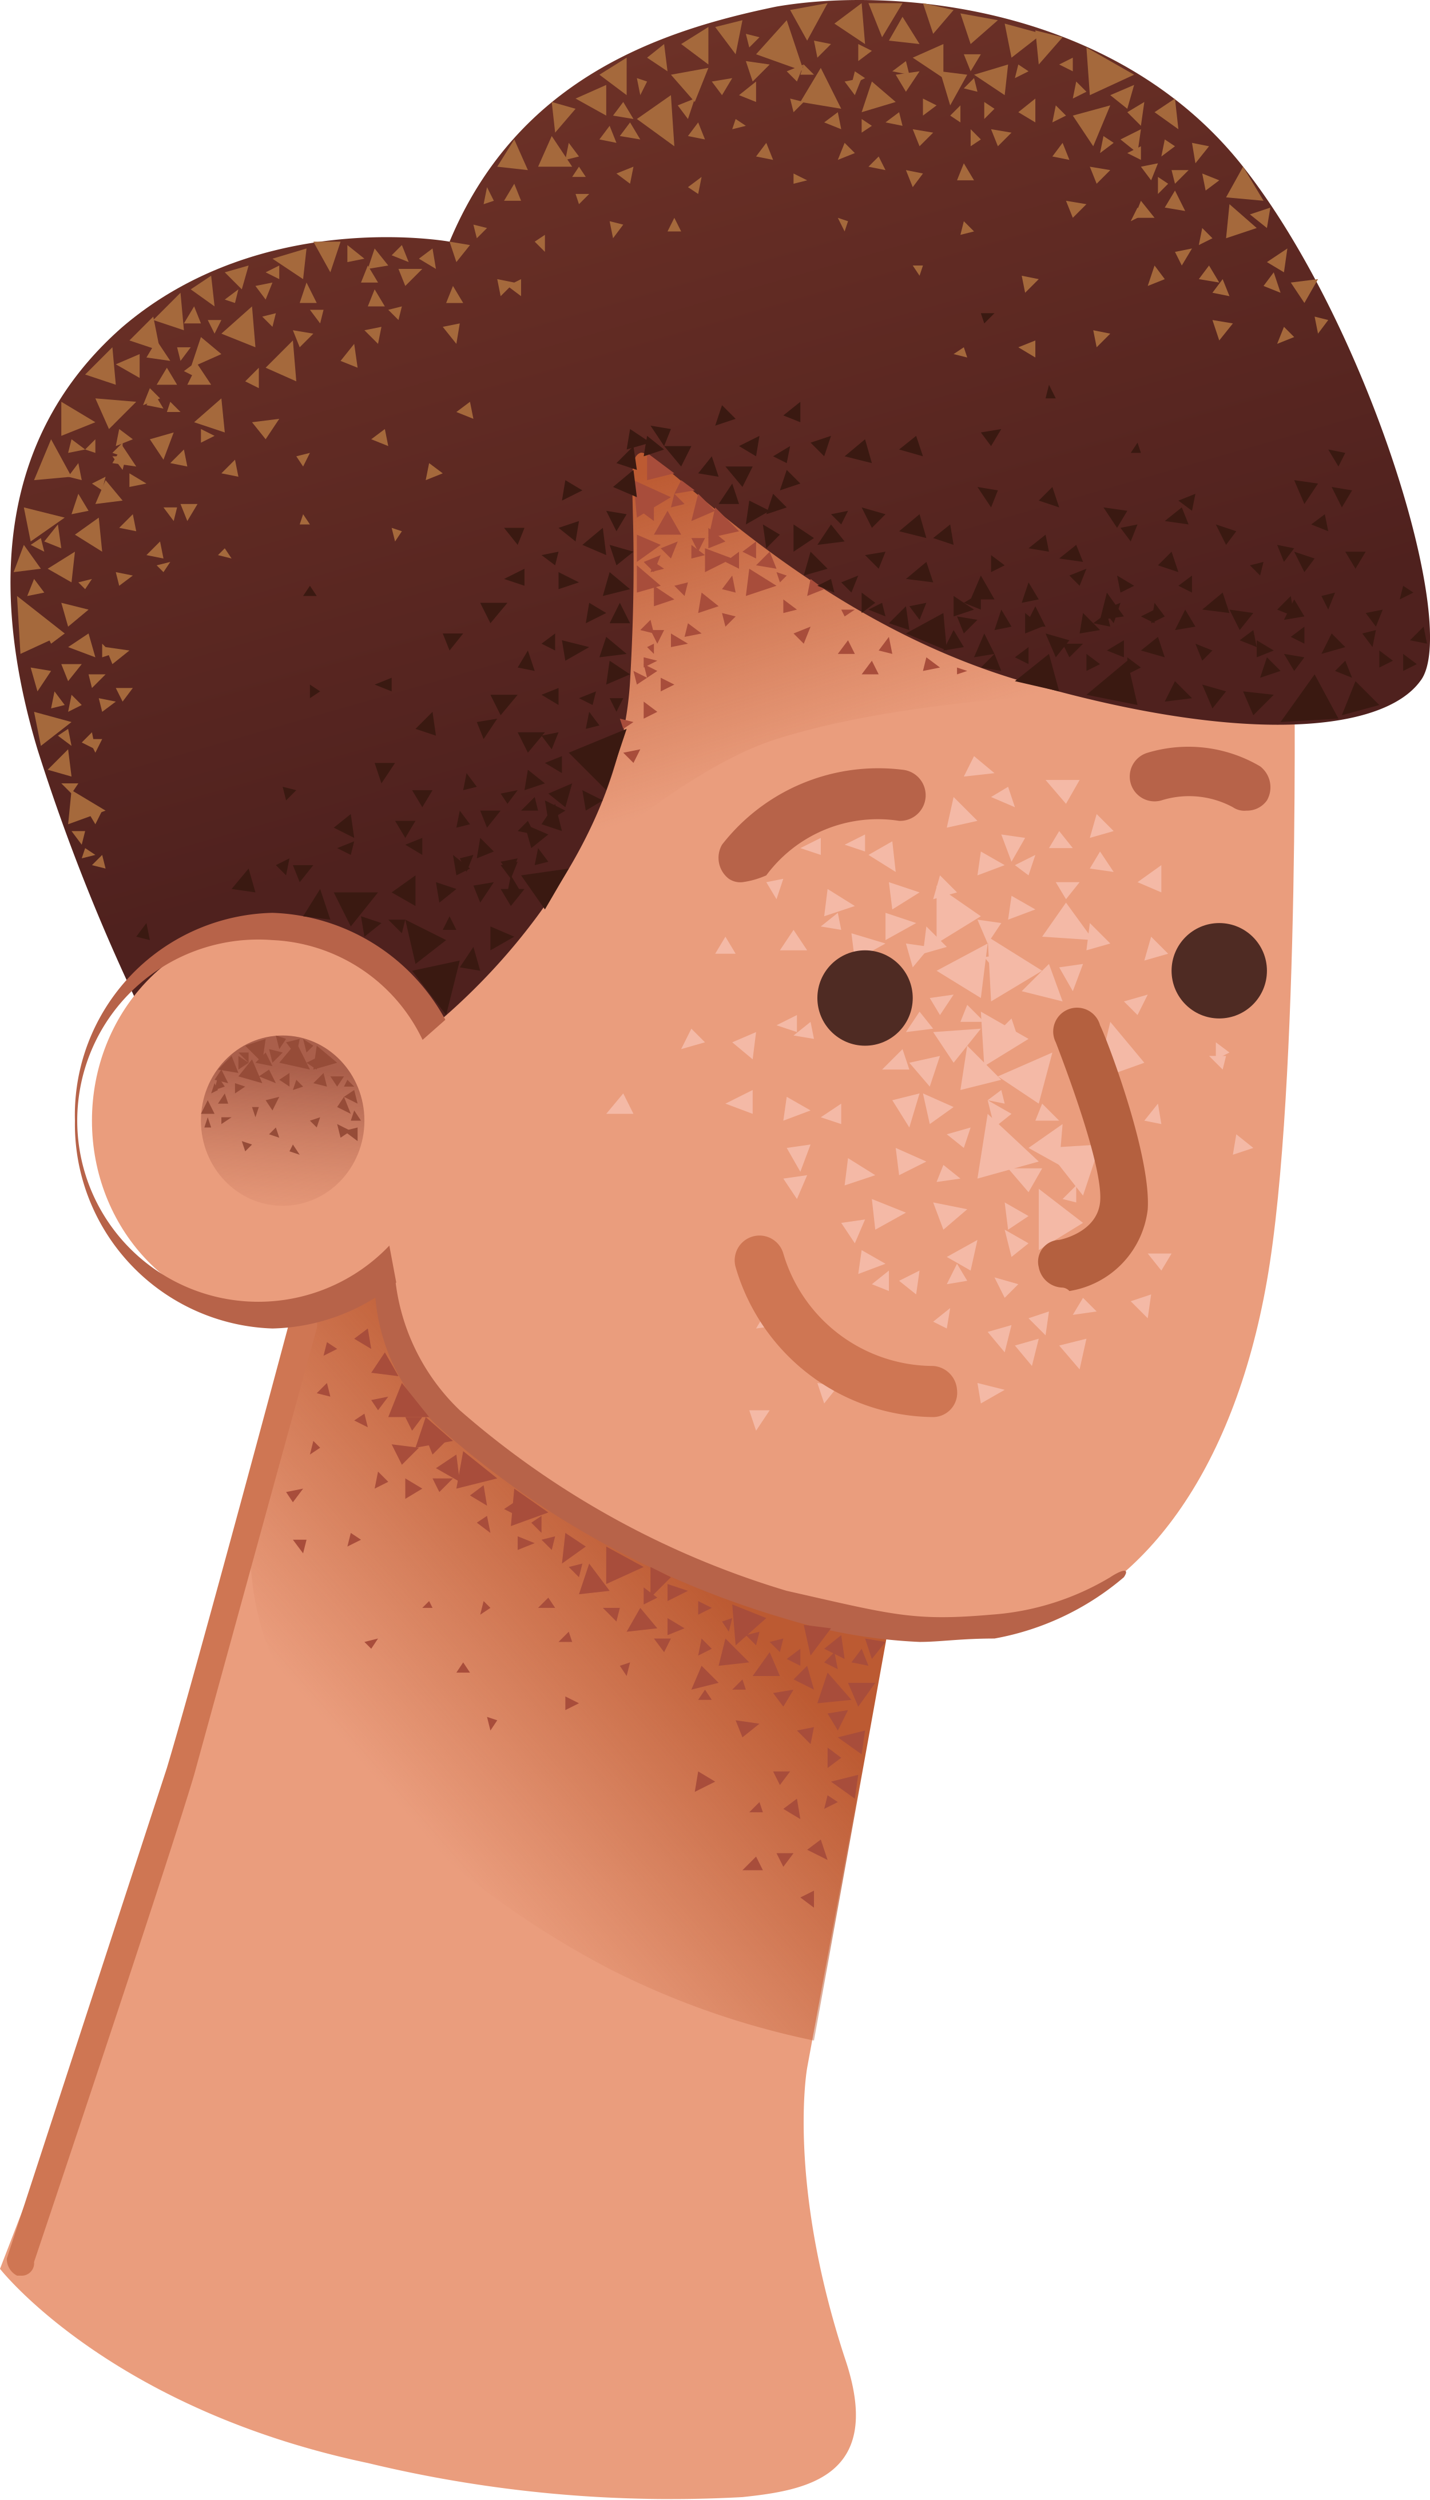 <svg id="_46" data-name="46" xmlns="http://www.w3.org/2000/svg" xmlns:xlink="http://www.w3.org/1999/xlink" width="41.988" height="73.376" viewBox="0 0 41.988 73.376">
  <defs>
    <linearGradient id="linear-gradient" x1="0.291" y1="0.719" x2="0.657" y2="0.343" gradientUnits="objectBoundingBox">
      <stop offset="0" stop-color="#bc5a32" stop-opacity="0"/>
      <stop offset="0.99" stop-color="#bc5a32"/>
    </linearGradient>
    <linearGradient id="linear-gradient-2" x1="0.463" y1="0.663" x2="0.27" y2="0.145" xlink:href="#linear-gradient"/>
    <linearGradient id="linear-gradient-3" x1="0.539" y1="0.678" x2="0.262" y2="-0.053" gradientUnits="objectBoundingBox">
      <stop offset="0.02" stop-color="#4f211e"/>
      <stop offset="1" stop-color="#743529"/>
    </linearGradient>
    <linearGradient id="linear-gradient-4" x1="0.456" y1="1.17" x2="0.527" y2="0.104" gradientUnits="objectBoundingBox">
      <stop offset="0" stop-color="#cc7a5e" stop-opacity="0"/>
      <stop offset="0.92" stop-color="#aa5f4b"/>
    </linearGradient>
  </defs>
  <path id="Path_3452" data-name="Path 3452" d="M226.2,79.1l-7.5,24.5-2.2,5.7s3.2,4.1,10.8,5.7a37.971,37.971,0,0,0,11,1c1.9-.2,4.2-.6,3-4.1-1.7-5.2-1.1-8.5-1.1-8.5l2.7-14.7Z" transform="translate(-216.5 -42.707)" fill="#ea9d7d"/>
  <path id="Path_3453" data-name="Path 3453" d="M225,92.3a26.6,26.6,0,0,0,9.4,8.2,23.925,23.925,0,0,0,6,2.1l2.2-12.2L226.2,79.1l-.9,1.7-.7,2.8c-.1.1-1.9,5.2.4,8.7Z" transform="translate(-216.5 -42.707)" fill="url(#linear-gradient)"/>
  <path id="Path_3454" data-name="Path 3454" d="M254.5,61.7s.2,12.9-.8,18.6-3.7,9.1-6.9,10.1-9-1.1-12.9-3.1c-3.3-1.7-5.2-3.5-5.7-5.6-.5-2.2-1.5-5-1.5-5l.2-6.5,7.7-16.4,19.9,7.9Z" transform="translate(-216.5 -42.707)" fill="#ea9d7d"/>
  <path id="Path_3455" data-name="Path 3455" d="M230.2,71.2s5.3-5.6,9.1-6.8c4.4-1.4,11.2-1.4,11.2-1.4l-15.9-9.1-4.4,17.3Z" transform="translate(-216.5 -42.707)" fill="url(#linear-gradient-2)"/>
  <path id="Path_3456" data-name="Path 3456" d="M229.7,49.8s-5.5-1-9.6,2.5c-4,3.5-3.7,8.4-2.5,12.4a58,58,0,0,0,3.2,8s3.4,3.4,6.5,1.5c3.2-1.9,7.4-6.4,7.7-11.5.3-5.2-.2-6.5.3-6.7s4.7,4.8,11.2,6.7,10.6,1.5,11.7,0c1.2-1.5-1.5-10.4-5.2-15.1s-10.2-5.3-13.7-4.7c-3.4.7-7.6,2.1-9.6,6.9Z" transform="translate(-216.5 -42.707)" fill="url(#linear-gradient-3)"/>
  <ellipse id="Ellipse_559" data-name="Ellipse 559" cx="5.3" cy="5.7" rx="5.3" ry="5.7" transform="translate(2.7 27.193)" fill="#ea9d7d"/>
  <path id="Path_3457" data-name="Path 3457" d="M217.1,109.5H217a.55.55,0,0,1-.3-.5l4.7-14.4c.9-3,3.6-13.1,3.6-13.1a.412.412,0,0,1,.8.2l-3.6,13.1c-.8,2.7-4.7,14.3-4.7,14.3A.366.366,0,0,1,217.1,109.5Z" transform="translate(-216.5 -42.707)" fill="#cf7653"/>
  <path id="Path_3458" data-name="Path 3458" d="M224.5,81.7a6,6,0,0,1-5.8-6.1,5.938,5.938,0,0,1,5.8-6.1,6,6,0,0,1,5.8,6.1A5.938,5.938,0,0,1,224.5,81.7Zm0-11.4a5.316,5.316,0,1,0,4.9,5.3A5.133,5.133,0,0,0,224.5,70.3Z" transform="translate(-216.5 -42.707)" fill="#b76349"/>
  <ellipse id="Ellipse_560" data-name="Ellipse 560" cx="2.4" cy="2.5" rx="2.4" ry="2.5" transform="translate(5.9 30.393)" fill="url(#linear-gradient-4)"/>
  <path id="Path_3459" data-name="Path 3459" d="M230.3,72l-1.7,1.5-.7,5.6.3,1.6a5.288,5.288,0,0,0,2.6-3.9,14.579,14.579,0,0,0-.5-4.8Z" transform="translate(-216.5 -42.707)" fill="#ea9d7d"/>
  <path id="Path_3460" data-name="Path 3460" d="M243.5,90.9a15.834,15.834,0,0,1-4-.7,26.5,26.5,0,0,1-10-5.5,5.86,5.86,0,0,1-2-4.4c0-.2,0-.5.2-.5s.3.2.4.4a6.25,6.25,0,0,0,1.9,3.9,25.8,25.8,0,0,0,9.6,5.3c3.1.7,3.7.9,6,.7a7.836,7.836,0,0,0,3.5-1.1c.3-.2.6-.3.4,0a8.048,8.048,0,0,1-3.8,1.8c-1,0-1.6.1-2.2.1Z" transform="translate(-216.5 -42.707)" fill="#b76349"/>
  <g id="Group_1558" data-name="Group 1558" transform="translate(8.4 38.993)">
    <path id="Path_3461" data-name="Path 3461" d="M229,84.9l.2.5.4-.4Z" transform="translate(-224.9 -81.7)" fill="#a84d3b"/>
    <path id="Path_3462" data-name="Path 3462" d="M229,84.3l-.3.9,1.1-.2Zm5.3,3.8v1.1l1.1-.5Zm-2.7-1.7-.1,1.1,1.1-.4Zm-1.5-1.1-.2,1.1,1.2-.3Z" transform="translate(-224.9 -81.7)" fill="#a84d3b"/>
    <path id="Path_3463" data-name="Path 3463" d="M228.3,83.3l-.4,1h1.2Zm7.5,7.2-.5-.6-.4.7Zm-1.4-1.1-.6-.8-.3.9Zm4.1,2.1-.7-.7-.2.8Zm3,1.1-.7-.8-.3.9ZM236.2,89l-.6-.3v.9Zm1.4,3.1-.5-.5-.3.7Zm-3.9-4-.6-.4-.1.9Zm5.3,2.1-1-.4.1,1.2Zm1.9.3-.8-.1.2.9Zm1.3,1.6h-.8l.3.7Zm-2.8-.2-.3-.7-.5.7Zm2.4,2.3.1-.7-.8.2Zm-.2,1.3.1-.7-.8.2Zm-1.7,0-.4.3.5.3Zm.3-3.9-.4.4.6.3Zm2.3-.7-.6-.1.2.6Zm-1.9,5.8-.4.3.6.3Zm-9.9-10.4-.4.3.5.3Zm-3.4-4.6-.4.3.5.3Zm10.1,9.4-.3-.3-.1.5Zm-2.8-.8.1-.4h-.5Zm1.4.9.2-.4h-.5Zm2.1,2,.2.5.5-.4Zm2.9-2-.3.3.4.2Z" transform="translate(-224.9 -81.7)" fill="#a84d3b"/>
    <path id="Path_3464" data-name="Path 3464" d="M241.2,90.7l-.5.4.6.3Zm-1.2.4-.4.3.4.2Zm.4,7.1-.4.2.4.3Zm-1.1-1.1.2.4.3-.4Zm-.1-2.4.2.4.3-.4Zm1.9.9-.3-.2-.1.4Zm-13.9-4.7.2.2.2-.3Zm1.9-1.2-.2.2h.3Zm2,3.5-.3-.1.1.4Zm-1-1.7-.2.3h.4Zm6.9,3.2-.1.6.6-.3Zm-.9-4.5v.5l.5-.2Zm0-1v.5l.6-.3Zm-7.7-3.1v.6l.5-.3Zm12,7.3-.5.1.4.4Zm-1.5,4.2-.2-.4-.4.4Zm.3-5.2.3.4.3-.5Zm1.6.6.3.5.3-.6Zm1-1.9-.3.4.5.1Zm-.6,3.2-.4-.3v.6Zm-11.3-8.9-.6.4.7.4Zm-2,.8-.3-.3-.1.5Zm-2-1-.2-.2-.1.4Zm-.5,3.1.1-.4h-.4Zm3.8-2.2.2.4.4-.4Zm-1.2-1,.3.6.5-.5Zm-.2-2.7-.4.6.8.1Zm3,4.8-.3.2.4.3Zm.8-.4-.3.2.4.2Zm.8.4-.3.2.3.3Zm-1.5,2.7-.2-.2-.1.4Zm-6-3.4.2.3.3-.4Zm2.3-2.3-.3.2.4.2Zm-.1,3.7-.3-.2-.1.4Zm.3-4.1.2.3.3-.4Zm1,.5.2.4.3-.4Zm-2.3-1-.3.3.4.1Zm.3-1-.3-.2-.1.4Zm5.3,5.5v.4l.5-.2Zm1.9.8-.4.1.3.3Zm-.8-.8-.4.1.3.3Zm6.7,3-.4.1.3.3Zm-1.5-.6-.3.1.2.3Zm-4.7.7-.1-.3-.3.3Zm5.6,5-.1-.3-.3.3Zm-6.1-6-.2-.3-.3.3Zm2.6-.6v.5l.4-.2Zm1.6.4v.4l.4-.2Zm1.8.9-.4.1.3.3Zm-1.4,2-.2-.3-.2.3Zm-4.3-.1v.4l.4-.2Zm1.9-1-.3.1.2.3Zm3.4.8-.1-.3-.3.3Z" transform="translate(-224.9 -81.7)" fill="#a84d3b"/>
  </g>
  <g id="Group_1559" data-name="Group 1559" transform="translate(13.9 0.093)">
    <path id="Path_3465" data-name="Path 3465" d="M239.7,43l.5.9.6-1.1Zm9.4,9.5-.5-.1.1.5Zm6.4-.4-.4-.1.1.5Zm-8.6,1.1v-.5l-.5.2Zm-3.9-10-.4.7.9.1Zm8,5.1-.3.5.6.1Zm2-.7-.5.9,1.1.1Zm-14.7-4.3-.8.2.6.8Zm-1,.2-.8.5.8.6Zm-1.1,2-1,.7,1.1.8Zm-1.3-1.1-.8.5.8.6Zm12.8-.6-.8-.2.1,1ZM244.2,45V44l-.9.4Zm1.8.5.1-.9-1,.3Zm2,.6.6.9.5-1.2Zm.4-2,.1,1.4,1.3-.6Zm-.7,2.8-.3.4.5.1Zm-8.7,0-.3.4.5.1Zm-2-.6-.3.4.5.1Zm-2,0-.3.4.6.1Zm-.6.1-.3.4.5.1Zm18,4.5-.3.4.5.1Zm1.5-.2-.3.4.5.2Zm-2.9-.6.2.4.3-.5Zm-1-2.5.3.4.2-.5Zm2.3.4-.5-.2.1.5Zm-15.6.2.3.2.1-.5Zm1.4-2-.1.3.4-.1Zm3.3,3-.3-.1.2.4Zm-1.6-1.4v.3l.4-.1Zm3.8,2.7h-.3l.2.3Zm1.3,2.7-.1-.3-.3.2Z" transform="translate(-230.4 -42.8)" fill="#a5693c"/>
    <path id="Path_3466" data-name="Path 3466" d="M247.8,48.6l.2.5.4-.4ZM246,43.4l.2,1,.9-.7Zm-7.6,1.1.2.6.5-.5ZM251,45.6l-.6.4.7.5Zm-.3,5.3-.3-.4-.2.6Zm-1.6-5.4.5.4.2-.7Zm.3,1.3.5.4.1-.7Zm.2-.8.4.4.1-.7Zm-4.8,1.5-.2.5h.5ZM252,47l-.5-.1.1.6Zm-17.2-1.3-.3.4.6.1Zm4-1.9-.4-.1.1.4Zm-5.4,2.1-.7-.2.1.9Zm.9.2v-.9l-.9.4Zm1.9-1.2.7.8.4-1Zm1.2.2.3.4.3-.5Zm2.2-.3.3.3.2-.5Z" transform="translate(-230.4 -42.8)" fill="#a5693c"/>
    <path id="Path_3467" data-name="Path 3467" d="M239.6,43.3l-.9,1,1.4.5ZM236,44l-.5.4.6.4Zm4.1,1.7-.4-.1.1.4Zm-3.7.1.3.4.2-.6Zm-2.9,1.8-.2.3h.4Zm2-2.5-.3-.1.1.5Zm-.9,2.7.4.3.1-.5Zm1.7,1.3-.2.4h.4Zm-3.6-2.4-.4.9h1Zm2.1,2.6-.4-.1.1.5Z" transform="translate(-230.4 -42.8)" fill="#a5693c"/>
    <path id="Path_3468" data-name="Path 3468" d="M233.1,47.4l.4-.1-.3-.4Zm-2.4,1.3.3-.1-.2-.4Zm.4-1.1.9.1-.4-.9Zm-.7,1.7.1.4.3-.3Zm.9-.7h.5l-.2-.5Zm2.1-.2.1.3.3-.3Zm-.9,1.2-.3.2.3.3Zm-.7,1.3-.4.2.4.3Zm8.6-7,.1.5.4-.4Zm2.6-1.1h-1l.4,1Zm-1.2,0-.8.6.9.6Zm1,2.9-.7-.6-.3.9Zm7.3,3.3-.2-.2-.2.4Zm-8.2-4-.3-.2-.1.4Zm2.8-1.9.3.9.8-.7Zm-1.4,3.4.2.5.4-.4Zm.3-3.7.3.9.6-.7Zm2,3.7.2.5.4-.4Zm.9,4.3.1.5.4-.4Zm1.5-6.4-.4.2.4.2Zm-1.3.4-.3-.2-.1.4Zm1.1,1.3-.3-.3-.1.5Zm4.7,3.6.9-.3-.8-.7Zm-.5.8-.3.4.6.1Zm2.4.5.4.6.4-.7Zm-2.3,1.1.2.6.4-.5Zm1.1-3.1.5.4.1-.6Zm.5,1.4.5.3.1-.7Zm.8,2.2-.3-.3-.2.5Zm-2.4-2.9-.3-.3-.1.5Zm-9-2,.2.5.3-.4Zm1.6-1.9-.3.3.3.2Zm.4,3.7-.3-.3-.1.4Zm3.3-4.1-.3-.3-.1.5Zm-3.5-.5-.8-.1.3,1Zm.4-.6h-.5l.2.5Zm-4.1,2.2-.1-.5-.4.3Zm-.6-1.8-.6,1,1.2.2Zm-.5-.1-.1.3h.4Zm1.7,1.6v.4l.3-.2Zm.3-2-.4-.2v.5Zm1.1.7-.1-.4-.4.3Z" transform="translate(-230.4 -42.8)" fill="#a5693c"/>
    <path id="Path_3469" data-name="Path 3469" d="M243,46.4l-.1-.4-.4.3Zm-.2-1.5.3.5.4-.6Zm3.6,1.1.5.3v-.7Zm-8.2-.5.5.2v-.6Zm3.1-.4.3.4.2-.5Zm3.8-.1-.3.3.4.1Zm-1.1.8-.4-.2v.5Zm1.3,1-.3-.3V47Zm-3,.5-.3.3.5.1Zm3.4-1.4-.3-.2v.5Zm4.3,2.7-.2.5h.6Zm-1.5-1,.2.5.4-.4Zm2.4.1.1.4.4-.4ZM250,47l-.4.2.4.2Zm-.8-.1-.3-.2-.1.5Zm1.6,1.2-.3-.2v.5ZM251,47l-.3-.2-.1.5Zm-9.4.2-.3-.3-.2.5Z" transform="translate(-230.4 -42.8)" fill="#a5693c"/>
  </g>
  <g id="Group_1560" data-name="Group 1560" transform="translate(17.8 22.193)">
    <path id="Path_3470" data-name="Path 3470" d="M243.8,75.7l.7-.5-.9-.4Zm-8.7-.3-.3-.6-.5.6Zm11.6,1,.9.5.1-1.2ZM244,71.2l1.3.8.2-1.6Z" transform="translate(-234.3 -64.9)" fill="#f4b9a6"/>
    <path id="Path_3471" data-name="Path 3471" d="M244,70.4l1.3-.8-1.3-.9Zm3,9,1.3-.8-1.3-1Zm1.3-1.6.5-1.5-1.6.1Zm-4.8-3-.8.2.5.8Zm.6-1.1-.9.2.6.7Zm-.2,4.3.3.8.7-.6Zm.4,1.6.7.4.2-.9Zm4.1,2.4-.8.2.6.7Zm-3.3-17.1-.3.6.9-.1Zm.8,4.9-.7-.1.3.7Zm.7-2.5-.7-.1.3.8Zm-5.8,1.5-.1.8.9-.3Zm1.9-1.4-.7.4.8.5Zm-3.2,1.1-.5.1.3.5ZM247,82l-.7.2.5.6Zm-.8-.4-.7.2.5.6Z" transform="translate(-234.3 -64.9)" fill="#f4b9a6"/>
    <path id="Path_3472" data-name="Path 3472" d="M240.2,77.2l-.7.1.4.6Zm1.7,1.3-.7.1.4.6Zm-2.3-3.6-.1.7.8-.3Zm3.6-.8-.2-.6-.6.6Zm7.4,5.9.3-.5h-.7Zm-2.9-2.1.4.1v-.5Zm4.5-4.6v.5l.4-.2Zm-2.1,2.3.5.1-.1-.6Z" transform="translate(-234.3 -64.9)" fill="#f4b9a6"/>
    <path id="Path_3473" data-name="Path 3473" d="M252.4,74.1l.1-.4H252Zm-14.6-3.9-.3.5h.6Zm6.5-3.2.9-.2-.7-.7Zm.9,10.3,1.8-.5-1.5-1.4Zm-1.4-6.8-.7-.1.2.7Zm-5.2,4.9v-.7l-.8.4Zm4-6.8.1.8.8-.5Zm-1.1,1.5.1.8.9-.5Zm1-.6v.8l.9-.5Zm7.4-.9.7.3v-.8Zm-6,4.3-.4-.5-.4.6Zm3.4,8.3-.6.2.5.5Zm-3.1-4.3-.2.5.7-.1Zm.7,3.4-.3-.5-.3.6Zm1.1.5.4-.4-.7-.2Zm.2-1.2.5-.4-.7-.4Z" transform="translate(-234.3 -64.9)" fill="#f4b9a6"/>
    <path id="Path_3474" data-name="Path 3474" d="M246.1,78.8l.6-.4L246,78Zm-.4-3,.5-.4-.7-.4Zm-1.4.2.5.4.2-.6Zm6,4.7-.6.2.5.5Zm-3.2-5.6-.2.5h.7Zm1.6,6.1-.4-.4-.3.5Zm-3.5,2.1.1.6.7-.4ZM243.5,80l-.6.3.5.4Zm-6.3-6.7-.4-.4-.3.6Zm6.7,8.2.4.2.1-.6Zm-1.8-1.1.5.2V80Zm-3.1.8-.3.5.7-.1Zm2.1,2.2-.6-.1.2.6Zm-2,.7h-.6l.2.6Zm5.6-9.4,1.2-.3-1-1Zm-.9-2.7.3.5.4-.6Z" transform="translate(-234.3 -64.9)" fill="#f4b9a6"/>
    <path id="Path_3475" data-name="Path 3475" d="M243.9,73l.6.9.8-1Zm3.4-2-.8.8,1.2.3Zm-7.4,2v-.5l-.6.3Zm6.3-.4-.4.4.6.2Zm-2.3-3.5.7-.2-.5-.5Zm4.5,1.5.7-.2-.6-.6Zm-4.8.1.7-.2-.6-.6Zm4.9-3.4.7-.2-.5-.5Zm-2.4-1.5-.5.3.7.3Zm-5.5,2v-.5l-.6.3Zm.8,8.9-.1.8.9-.3Zm-1.1-.4-.7.1.4.7Zm1.5,3.1-.1.7.8-.3Zm1-3,.1.8.8-.4Zm-.7,1.5.1.9.9-.5Zm-.9-2.2v-.6l-.6.4Zm8.9-4.8.7-.2-.5-.5Zm-2.6-2.3.3.5.4-.5Zm5.2,8,.6-.2-.5-.4Zm-10.8-8.9v-.5l-.6.3Zm4.3,1.3-.1.7.8-.3Zm-.9-1.3-.1.7.8-.3Zm.5,6.6,1.2.8.4-1.5Zm2.9.1,1.4-.5-1-1.2Zm-3.2.6.5.1-.1-.4Zm-.6-2.8-.2.5h.7Zm1.2-1.5-.7.1.5.6Zm2.2.3-.7.1.4.7Z" transform="translate(-234.3 -64.9)" fill="#f4b9a6"/>
    <path id="Path_3476" data-name="Path 3476" d="M245.6,72.1l1.5-.9-1.6-1Zm2.2-5.8.4-.7h-1Zm-1.1,11.4.4-.7h-1ZM245.4,74l1.3-.8-1.4-.8Zm.9-5.9.4.3.2-.6Zm1.5,1.1-.7,1,1.5.1Zm1-1.5-.3.5.7.1Zm.7,4.4.4.4.3-.6Zm-1.9-5-.3.5h.7ZM238.7,73l-.7.3.6.5Zm1.1-3-.4.6h.8Zm1.4,0-.1-.5-.5.4Zm-.8,3.2-.1-.5-.5.4Z" transform="translate(-234.3 -64.9)" fill="#f4b9a6"/>
  </g>
  <g id="Group_1561" data-name="Group 1561" transform="translate(18.2 13.293)">
    <path id="Path_3477" data-name="Path 3477" d="M242.6,61.4l-.3.4.4.1Zm-.3,1.1-.2-.4-.3.4Zm-.7-.6-.2-.4-.3.4Zm-6.5-5.1.1,1.1,1-.6Zm4,2.1-.4.4.6.1Zm-1.8-.7v.6l.5-.2Zm-.2,1.9-.1.6.6-.2Zm-1.4-.2v.6l.6-.2Zm1.2-2.8-.4-.3-.2.4Zm3.4,2.6-.1.5.5-.2Zm-1.8-.3-.1.8.9-.3Zm5.2,2.6-.1.4.5-.1Zm-4.2-1.7v.4l.4-.1Zm-2.8.7-.1.4.5-.1Zm-.5.3v.4l.5-.1Zm3.1-1.8.1.3.2-.2Zm1.9,1.1.1.2.3-.2Zm3.4,1.7v.2l.3-.1Zm-8.9-.7-.2.1.2.2Zm1.5-2.8v.7l.8-.4ZM236,61.2h-.4l.2.4Z" transform="translate(-234.7 -56)" fill="#a84d3b"/>
    <path id="Path_3478" data-name="Path 3478" d="M235.7,61.3l-.1-.4-.3.3Zm2.1-2.1.4.2v-.5Zm.5-.3.4.2v-.5Zm-1.5-.2v.4l.4-.1Zm.9,1.3.4.1-.1-.5Zm-1.8,2.6V63l.4-.2Zm.8-2.8-.4.1.3.3ZM235.4,62v.3l.4-.2Z" transform="translate(-234.7 -56)" fill="#a84d3b"/>
    <path id="Path_3479" data-name="Path 3479" d="M235.5,62.6l.3-.2-.4-.2Zm-.7,1.5.3-.2-.4-.1Z" transform="translate(-234.7 -56)" fill="#a84d3b"/>
    <path id="Path_3480" data-name="Path 3480" d="M235.2,62.8l.3-.2-.4-.2Zm-.4,2,.3.3.2-.4Zm.6-1,.4-.2-.4-.3Zm.1-7.8v.8l.8-.2Zm-.1,3.2.3.3.2-.5Zm2.1-1.6-.2.9.9-.2Zm-1.6,1.2.3.3.2-.5Zm3.9,2.5.3.3.2-.5Z" transform="translate(-234.7 -56)" fill="#a84d3b"/>
    <path id="Path_3481" data-name="Path 3481" d="M235.2,60.1l.7-.2-.7-.6Zm.9-2.4-.4.7h.8Zm2,3.1-.4-.1.1.4Zm-2.4-3.3-.4.2.4.3Zm.6-.3-.1.4.4-.1Zm-.4,1.5-.7-.3v.8Zm1.3-.2h-.4l.2.4Zm-1.5.7-.1.3.4-.1Zm1.8-1.5-.5-.5-.2.8Z" transform="translate(-234.7 -56)" fill="#a84d3b"/>
  </g>
  <g id="Group_1562" data-name="Group 1562" transform="translate(5.9 30.393)">
    <path id="Path_3482" data-name="Path 3482" d="M227,76.2v-.4l-.4.1Zm-1.7-3-.4.1.3.4Z" transform="translate(-222.4 -73.1)" fill="#964c38"/>
    <path id="Path_3483" data-name="Path 3483" d="M225.2,73.3l-.5.6.9.2Zm-.9-.1-.6.2.5.5Zm2.6,1.5-.3.2.4.2Zm-.9-.5-.3.3.4.1Z" transform="translate(-222.4 -73.1)" fill="#964c38"/>
    <path id="Path_3484" data-name="Path 3484" d="M226.6,74.9l-.2.3.4.2Zm-2.2-.8-.3.2.5.2Z" transform="translate(-222.4 -73.1)" fill="#964c38"/>
    <path id="Path_3485" data-name="Path 3485" d="M223.9,73.8l-.4.5.7.2Zm1.7,1.8.2.2.1-.3Zm1.1-1.2-.1.2h.3Zm.2.9-.1.3h.3Zm-3.6-1.6-.4.4.6.1Zm.8,1.5h-.2l.1.3Zm.6.9-.1-.3-.2.2Zm.8-2.5.2-.2-.3-.2Zm-1.2,0-.3.3.5.1Zm-.5.3-.3-.2v.4Z" transform="translate(-222.4 -73.1)" fill="#964c38"/>
    <path id="Path_3486" data-name="Path 3486" d="M223.8,73.9v-.3h-.3Zm2.4.4.2.3.2-.3Zm-.4-.9-.1.7.7-.2Z" transform="translate(-222.4 -73.1)" fill="#964c38"/>
    <path id="Path_3487" data-name="Path 3487" d="M225.5,73.9l.3.2.1-.4Zm-2.4.9-.2.3h.3Zm1.8-1.6-.3-.1.1.4Zm-.6,1.8.2.3.2-.4Zm.8,1.3-.1.2.3.1ZM223,74.1l-.2.3.4.1Z" transform="translate(-222.4 -73.1)" fill="#964c38"/>
    <path id="Path_3488" data-name="Path 3488" d="M223.9,76.3l-.3-.1.1.3Zm-1.1-1.6.3-.1-.2-.3Z" transform="translate(-222.4 -73.1)" fill="#964c38"/>
    <path id="Path_3489" data-name="Path 3489" d="M222.5,75.8h.2l-.1-.3Zm.2-1,.2-.1-.1-.2Zm.7-.3v.3l.3-.2Zm-1,.9h.4l-.2-.4Zm.6.1v.2l.3-.2Zm2-1.3-.3.2.3.2Zm1.4,1.5.1.4.3-.2Zm-2-2.2.1.4.3-.3Zm1,1.1-.2-.2-.1.3Z" transform="translate(-222.4 -73.1)" fill="#964c38"/>
  </g>
  <g id="Group_1563" data-name="Group 1563" transform="translate(0.4 7.093)">
    <path id="Path_3490" data-name="Path 3490" d="M217.5,56.8l1.1-.1-.6-1.1Zm12.8-2.3-.4.3.5.2Zm-.8,2.1-.4-.3-.1.5Zm-10.2-2.2.4.9.8-.8Zm8.9-3.8.2.5.5-.5Zm1.5-.8.2.6.4-.5ZM217,60.2l.1,1.7,1.3-.6Zm.4,2.1.2.7.4-.6Zm2.2-.6.2.5.5-.4Zm-1.3.5.2.5.4-.5Zm4.4-11.4-.6.4.7.5Zm-1.5,3.6-.3-.3-.2.5Zm1.8-1.3-.6-.5-.3.9Zm2.3-1.5h.5l-.3-.6Zm-.2.8.2.5.4-.4Zm-5.2,7.1.1.4.4-.3Z" transform="translate(-216.9 -49.8)" fill="#a5693c"/>
    <path id="Path_3491" data-name="Path 3491" d="M217.8,61.2l.2.4.4-.3Zm1.6,2,.1.4.4-.3Zm11.7-12.3.1.5.4-.4Zm-1.5.7h.5l-.3-.5Zm-2.5-.6h.5l-.3-.5Zm2.1-1-.4.3.5.3Zm-9.7,12,.3-.1-.3-.3Zm-.7-2.2.2.2.2-.3Zm4.3-1-.2.2.4.1Zm-2,.5.2.2.2-.3Zm4.3-1.5-.1.3h.3Zm2.9.5-.3-.1.1.4Zm-1.8-5,.5.2-.1-.7ZM221,52.1l.9.3-.1-1.1Zm-3.2,6.5.5.2-.1-.7Zm8.9-8.7v.5l.5-.1Z" transform="translate(-216.9 -49.8)" fill="#a5693c"/>
    <path id="Path_3492" data-name="Path 3492" d="M230,52.2l-.5.1.4.5Zm-4.6-1.3.1-.9-1,.3Zm1.9-.3.6-.1-.4-.5Zm-.8-.8h-.8l.5.9Zm-2.6,5.3.4.5.4-.6Zm4.4-5.2-.3.3.5.2Zm-9.2,12.6.1.4.4-.4Zm-1.4-4-.3.2.4.2Zm.8,5.6-.3.2.4.3Zm.4-.7-.3-.3-.1.5Zm-1.6-3.2.5-.1-.3-.4Zm1.3-2.4.5-.1-.3-.5Zm-1.4-.2.2,1,1-.7Zm1.1,2.8.2.7.6-.5Zm1.1-2.5-.7.5.8.5Zm-2.5,1.6.8-.1-.5-.7Zm.6,4.1.2,1,.9-.7Zm1.6-2.3-.6.4.8.3ZM218,63.5l.4-.1-.3-.4Zm1.9-.6.2.4.3-.4Zm-.7,1.3-.3.3.4.2Zm3.1-10.8-.3.6h.7Zm-1.2-.7-.3.5.7.1Zm1.1-1-.3.5h.5Z" transform="translate(-216.9 -49.8)" fill="#a5693c"/>
    <path id="Path_3493" data-name="Path 3493" d="M221,54.2l-.2.4.5.1Zm.9-.6.4.2v-.5Zm-4,5.8.7.4.1-.9Zm1.3-2.5.3.2.1-.4Zm5.1-6.2.4.2v-.4Zm-1.2.8.3.1.1-.4ZM219,55.9l.3.1v-.4Zm2.4-2.4-.3.5h.6Zm-.8.3v-.7l-.7.3Zm1.5-.9h-.4l.1.4Zm-.6,1.6-.1.3h.4Zm-1.4.3-.4-.1.1.5Zm-.8,10,.2-.4h-.4Zm-.4,2.7.1-.4h-.4Zm-.3-1.5.2-.3h-.5Zm.6,2.1.4.1-.1-.4Zm.1-1.2.2-.4-.5-.1Zm-1.4-1.6.7.2-.1-.8Z" transform="translate(-216.9 -49.8)" fill="#a5693c"/>
    <path id="Path_3494" data-name="Path 3494" d="M218.6,65.9l-.1,1,1.1-.4Zm.4,1.7-.1.3.4-.1Zm-.5-10.9.4.1-.1-.5Zm-.2-2.2v1l1-.4Zm.3,1.1-.1.4.5-.1Zm3-.2-.7.2.4.6Zm6.7-3.7-.4.1.3.3Zm-1,0h.5l-.3-.5Zm-3,1.8.9.4-.1-1.2Zm-1.3-1,1,.4-.1-1.2Zm4.7-.2-.5.1.4.4Zm-1.7-.5h-.4l.3.4Zm-5.8,4.3h-.4l.3.4Zm.1-3.4.9.3-.2-1Zm1.9,2.4.9.3-.1-1ZM219,53.7l.9.3-.1-1.1Z" transform="translate(-216.9 -49.8)" fill="#a5693c"/>
    <path id="Path_3495" data-name="Path 3495" d="M223.7,53.9l.4.2v-.6Zm3.7,1.7.5.2-.1-.5Zm-4.3-4.9.5.5.2-.7Zm-.1,1.4h-.4l.2.4Zm1.6-.2-.4.1.3.3ZM223,56.6l.5.1-.1-.5Zm-.6-1.3v.4l.4-.2Zm-2,.3-.4-.3-.1.5Zm1.4,1.9.2.5.3-.5Zm-1.7-1.7-.3.5.7.1Z" transform="translate(-216.9 -49.8)" fill="#a5693c"/>
    <path id="Path_3496" data-name="Path 3496" d="M219.8,56l.3.1v-.4Zm-.2.8-.3.7.8-.1Zm.4,1.4.5.1-.1-.5Zm1.5-1.9.5.1-.1-.5Zm-.7,2.7.5.1-.1-.5Zm-.5-2.4V57l.5-.1Zm5.3-.6-.4.1.2.3Zm-1.1-5-.5.1.3.4Zm-2.8,6.6h-.4l.3.4Z" transform="translate(-216.9 -49.8)" fill="#a5693c"/>
  </g>
  <g id="Group_1564" data-name="Group 1564" transform="translate(4 9.193)">
    <path id="Path_3497" data-name="Path 3497" d="M251.5,63.2l-.5-.5-.3.6Zm-12-8.3.5.2v-.6Zm-4.5.4-.1.6.7-.2ZM247.5,62l.4-.5-.7-.2Zm-9.2-5,.3-.6h-.8Zm-1.8-.6.3-.6H236Zm17.6,7.5,1.7-.1-.7-1.3Zm-.8-.2.6-.6L253,63Zm1.5-6.2.4-.6-.7-.1Zm-2.7,6,.4-.5-.7-.2ZM242.6,61l.6.2-.1-.7Zm4-.3v.6l.5-.2Zm-2.1-.5v.6l.6-.2Zm-3.2-1.6-.4-.5-.4.6Zm.8-.4.4-.4-.7-.2Zm10.4.5.3-.4-.6-.2Z" transform="translate(-220.5 -51.9)" fill="#3a1911"/>
    <path id="Path_3498" data-name="Path 3498" d="M254.8,59.5l.3-.4-.6-.2Zm-1.9,1.7.4-.5-.7-.1ZM236,55.8l.2-.5-.6-.1Zm2.1-.8-.4-.4-.2.6Zm1.5,2.6-.4-.4-.2.6Zm-2.6-1,.6.1-.2-.6Zm21,3.5-.3-.2-.1.4Zm-4.5-.5.1-.4-.4.1ZM249.7,56h.3l-.1-.3Zm1.8,1.7.1-.5-.5.2Zm-4.3-3.3h.3l-.2-.4Zm-1.9-2.5.1.3.3-.3Zm-3.2,4.4-.2-.7-.6.5Zm2.2,5.5-.1-1.1-1.1.6Zm8.3-1.1-.2-.6-.6.5ZM239,58.8l.4-.4-.5-.3Z" transform="translate(-220.5 -51.9)" fill="#3a1911"/>
    <path id="Path_3499" data-name="Path 3499" d="M238.2,55.8l.5.3.1-.6Zm2.6,3.6-.5-.5-.2.7Zm-1.7-1.7-.6-.3-.1.7Zm1.3.8-.6-.4v.8Zm5.2-.9.2-.5-.6-.1Zm-8-.1h.6l-.2-.6Zm18.3.1.3-.5-.6-.1Zm-3,3.9.5.2-.1-.5Z" transform="translate(-220.5 -51.9)" fill="#3a1911"/>
    <path id="Path_3500" data-name="Path 3500" d="M254.4,61.4l.4.2v-.5Zm-1,.1V62l.5-.2Zm1.4-.7-.3-.5-.3.6Zm-3.2.3-.3-.5-.3.6Zm.2,1,.3-.3-.5-.2Zm2.4-2.9.3-.4-.5-.1Zm-3.1.7.4.2v-.5Zm4.9,1.8-.4-.4-.3.6Z" transform="translate(-220.5 -51.9)" fill="#3a1911"/>
    <path id="Path_3501" data-name="Path 3501" d="M254.5,62.4l.3-.4-.6-.1Zm.5-4.3.5.2-.1-.5Zm-.9,4.3-.4-.4-.2.6Zm1.7-6,.2-.4-.5-.1ZM254,60.6l.5.2-.1-.6Zm-9-.3h.7l-.4-.7Zm.1,1.7.6-.1-.3-.6Zm-.9-.2.6-.1-.3-.5Z" transform="translate(-220.5 -51.9)" fill="#3a1911"/>
    <path id="Path_3502" data-name="Path 3502" d="M246.6,61.1h.6l-.3-.6Zm-1.3-.5v-.5l-.5.3ZM257,63.4l-.7-.7-.4,1Zm-7.1,0-.3-1.3-1.2,1Zm.5-2.4v-.4l-.4.2Zm-9.4-.9-.1-.4-.4.2Zm1.5.7-.1-.4-.4.2Zm7,1.2v-.5l-.5.3Zm-3.8-.8.5-.1-.3-.5Zm1,.5-.4.3.4.2Zm-2.1-.9.2.5.4-.4Zm1.9-.4.5-.1-.3-.5Zm1.2,1.2.2.4.4-.4Zm8-1.5-.4.1.2.4Zm1.2,1.1-.4.1.3.4Zm.2-.6-.5.1.3.4Z" transform="translate(-220.5 -51.9)" fill="#3a1911"/>
    <path id="Path_3503" data-name="Path 3503" d="M258.4,61.6l-.1-.5-.4.4Zm-1.8-2.7H256l.3.5Zm-.4,3.7-.2-.5-.3.3Zm.8-.3.4-.2-.4-.3Zm.7.1.4-.2-.4-.3Zm-7-.4-.2-.6-.5.4Zm-2.3.4.4-.2-.4-.3Zm1.2.1.4-.2-.4-.3Zm-1.7-2.9.3.3.2-.5Zm-8.7-3.5.4.2.1-.5Zm.8.8-.4-.4-.2.6Zm3.7,1.6-.2-.7-.6.5Zm.2,1.3-.2-.6-.6.5Zm-3.6-4.1.4.4.2-.6Zm.6,2.1.3.3.2-.4Zm8,2.8.3.4.2-.6Z" transform="translate(-220.5 -51.9)" fill="#3a1911"/>
    <path id="Path_3504" data-name="Path 3504" d="M245.9,62.4l-.2-.5-.4.4Zm1.4-3.5-.1-.5-.5.4Zm.3,4.1-.3-1.1-1,.8Zm-3.1-4.3-.1-.6-.5.4Zm-.9-2.6-.2-.6-.5.4Zm-1.8,4.6.4-.3-.4-.3Zm1.4-.2.3.4.2-.5ZM241.9,59l.4.4.2-.5Zm5.7-1.4-.2-.6-.4.4Zm-2,1.9.4-.2-.4-.3Zm2.7,1.2-.1.6.6-.1Zm1-2.5.3-.5-.7-.1Zm-.5,2.7.7-.1-.5-.7Z" transform="translate(-220.5 -51.9)" fill="#3a1911"/>
    <path id="Path_3505" data-name="Path 3505" d="M249.1,61.1l-.1-.4-.4.3Zm1.2-.1.4-.2-.3-.4Zm.8-1.5-.2-.6-.4.4Zm-2.8-.3-.2-.5-.5.4Zm3.1-1.1-.2-.5-.5.4Zm-2,2,.4-.2-.5-.3Zm-4.1-4.7.3.4.3-.5Zm-4.1,4.4.3.3.2-.5Zm8.2-1.6.3.4.2-.5ZM230.9,70.6v-.7l.7.3Zm1-12.4-.2.5-.4-.5Zm3.6-2.7.5.4-.6.2ZM233,67.1l-.6-.2.4-.6Zm1.3-8.1-.7-.3.6-.5Zm.9-1.7-.7-.3.6-.5ZM230,70.9l-.4,1.6-1-1.3Zm-6-2-.7-.1.5-.6Zm6.6,2.3-.6-.1.4-.6Zm3.6-5-.5.3-.1-.6Zm-3.6,1.1.4.4-.5.2Zm1.4-2,.5.4-.6.2Zm1.1-3.2-.1-.6.8.2Zm-.9.3-.5-.1.3-.5Zm-6,7.3-.8-.1.5-.8Zm9-13.2-.6-.2.5-.5Zm-2.2.9.1-.6.5.3Zm.7,3.6.1-.6.5.3Zm1.2-3.2-.3.5-.3-.6Zm-9.7,8.1-.3.3-.1-.4Zm-.3,2.5-.3-.3.4-.2Zm1-5.4-.3.2v-.4Zm-.3-3.1.2.3h-.4Zm5.3,1.1-.3-.6h.8Zm2.2,5.4-.5-.4.7-.3ZM235,61h-.6l.3-.6Zm-1.5-3-.1.6-.5-.4Zm.8,4.8.1-.7.6.4Zm-.1-2.6.2-.7.6.5Zm-.1,1.8.2-.6.6.5Zm-4.8,2.3-.6-.2.5-.5Zm5.8-5.4-.5.4-.2-.6Zm-5.7,10.3-.1-.6.6.2Zm-.7.1-.7-.4.7-.5Zm1.2.7h-.4l.2-.4Zm-1.5-.3-.1.4-.4-.4Zm-7.5.6-.4-.1.3-.4Z" transform="translate(-220.5 -51.9)" fill="#3a1911"/>
    <path id="Path_3506" data-name="Path 3506" d="M229.6,70.3l-.9.7-.3-1.3Zm3-3.1-.5.4-.2-.7Zm.5-.7-.5.3-.1-.6Zm-5.4,3.3-.5.4-.1-.6Zm3.7-3.5-.2-.3.5-.1Zm1.1,3.1-.7-1,1.4-.2Zm1.8-3.5-1.1-1.1,1.7-.7Zm-4.1,2.4-.2-.4.4-.1Zm4.4-4.7-.2-.4h.4Zm-1.9,1.1-.3-.4.5-.1Zm-1.2,3.7-.3-.4.5-.1Z" transform="translate(-220.5 -51.9)" fill="#3a1911"/>
    <path id="Path_3507" data-name="Path 3507" d="M231.2,68.1l.5-.1-.2.5Zm1-2,.1.4h-.5Zm-.2.7.2.4-.5-.1Zm-1.4,2.4-.2-.5.6-.1Z" transform="translate(-220.5 -51.9)" fill="#3a1911"/>
    <path id="Path_3508" data-name="Path 3508" d="M232.6,68l-.4.1.1-.5Zm-.8.9h-.4l.1-.5Zm-2.9-1.6v.5l-.5-.3Zm4-8.4-.1.4-.4-.3Zm0,1.1v-.5l.6.3Zm-1.7,3.7-.3-.6h.8Zm.8,1.1-.3-.6h.8Zm-.1-5.4v.5l-.6-.2Z" transform="translate(-220.5 -51.9)" fill="#3a1911"/>
    <path id="Path_3509" data-name="Path 3509" d="M232.8,61.3v.5l-.4-.2Zm-2,5.7-.2-.5h.6Zm-1.9-.6-.3-.5h.6Zm2.6,2.9-.3-.5h.7Zm-.8-4.9-.2-.5.6-.1Zm-1-2.6-.2-.5h.6Zm4.4,2.2-.4.1.1-.5Zm-1.1.9v.5l-.5-.3Zm-.1-2v.5l-.5-.3Zm-5.2,2.8-.2-.6h.6Zm2.8.1-.4.1.1-.5Zm-3.6,1.5-.6-.3.5-.4Zm3.4.9-.4.2-.1-.6Zm-3.5,1.7-.5-1h1.3Zm1.6-2.6-.3-.5h.6Zm-3.1,1.3-.2-.5h.6Zm5-1.7-.4.1.1-.5ZM228,62.6V63l-.5-.2Zm6,.4-.1.4-.4-.2Zm-7.1,4.4-.1.4-.4-.2Z" transform="translate(-220.5 -51.9)" fill="#3a1911"/>
  </g>
  <path id="Path_3510" data-name="Path 3510" d="M238.3,68.6a.6.6,0,0,1-.4-.1.775.775,0,0,1-.2-1,5.812,5.812,0,0,1,5.3-2.2.752.752,0,0,1-.1,1.5,4.073,4.073,0,0,0-3.9,1.6,2.544,2.544,0,0,1-.7.2Zm14.8-2.1a.6.6,0,0,1-.4-.1,2.708,2.708,0,0,0-2.1-.2.728.728,0,0,1-.4-1.4,4.149,4.149,0,0,1,3.3.4.775.775,0,0,1,.2,1,.713.713,0,0,1-.6.3Z" transform="translate(-216.5 -42.707)" fill="#b76349"/>
  <g id="Group_1565" data-name="Group 1565" transform="translate(24 27.093)">
    <circle id="Ellipse_561" data-name="Ellipse 561" cx="1.4" cy="1.4" r="1.4" transform="translate(0 0.8)" fill="#4f2b23"/>
    <circle id="Ellipse_562" data-name="Ellipse 562" cx="1.4" cy="1.4" r="1.4" transform="translate(10.4)" fill="#4f2b23"/>
  </g>
  <path id="Path_3511" data-name="Path 3511" d="M247.7,80.5a.73.73,0,0,1-.7-.6.641.641,0,0,1,.6-.8s1.1-.2,1.2-1.1-.8-3.4-1.3-4.7a.7.7,0,1,1,1.3-.5c.2.4,1.5,3.8,1.4,5.4a2.747,2.747,0,0,1-2.3,2.4.31.31,0,0,0-.2-.1Z" transform="translate(-216.5 -42.707)" fill="#b4603f"/>
  <path id="Path_3512" data-name="Path 3512" d="M243.9,84.3h0a6.1,6.1,0,0,1-5.8-4.4.728.728,0,0,1,1.4-.4,4.6,4.6,0,0,0,4.4,3.3.751.751,0,0,1,.7.7.713.713,0,0,1-.7.8Z" transform="translate(-216.5 -42.707)" fill="#cf7653"/>
</svg>
